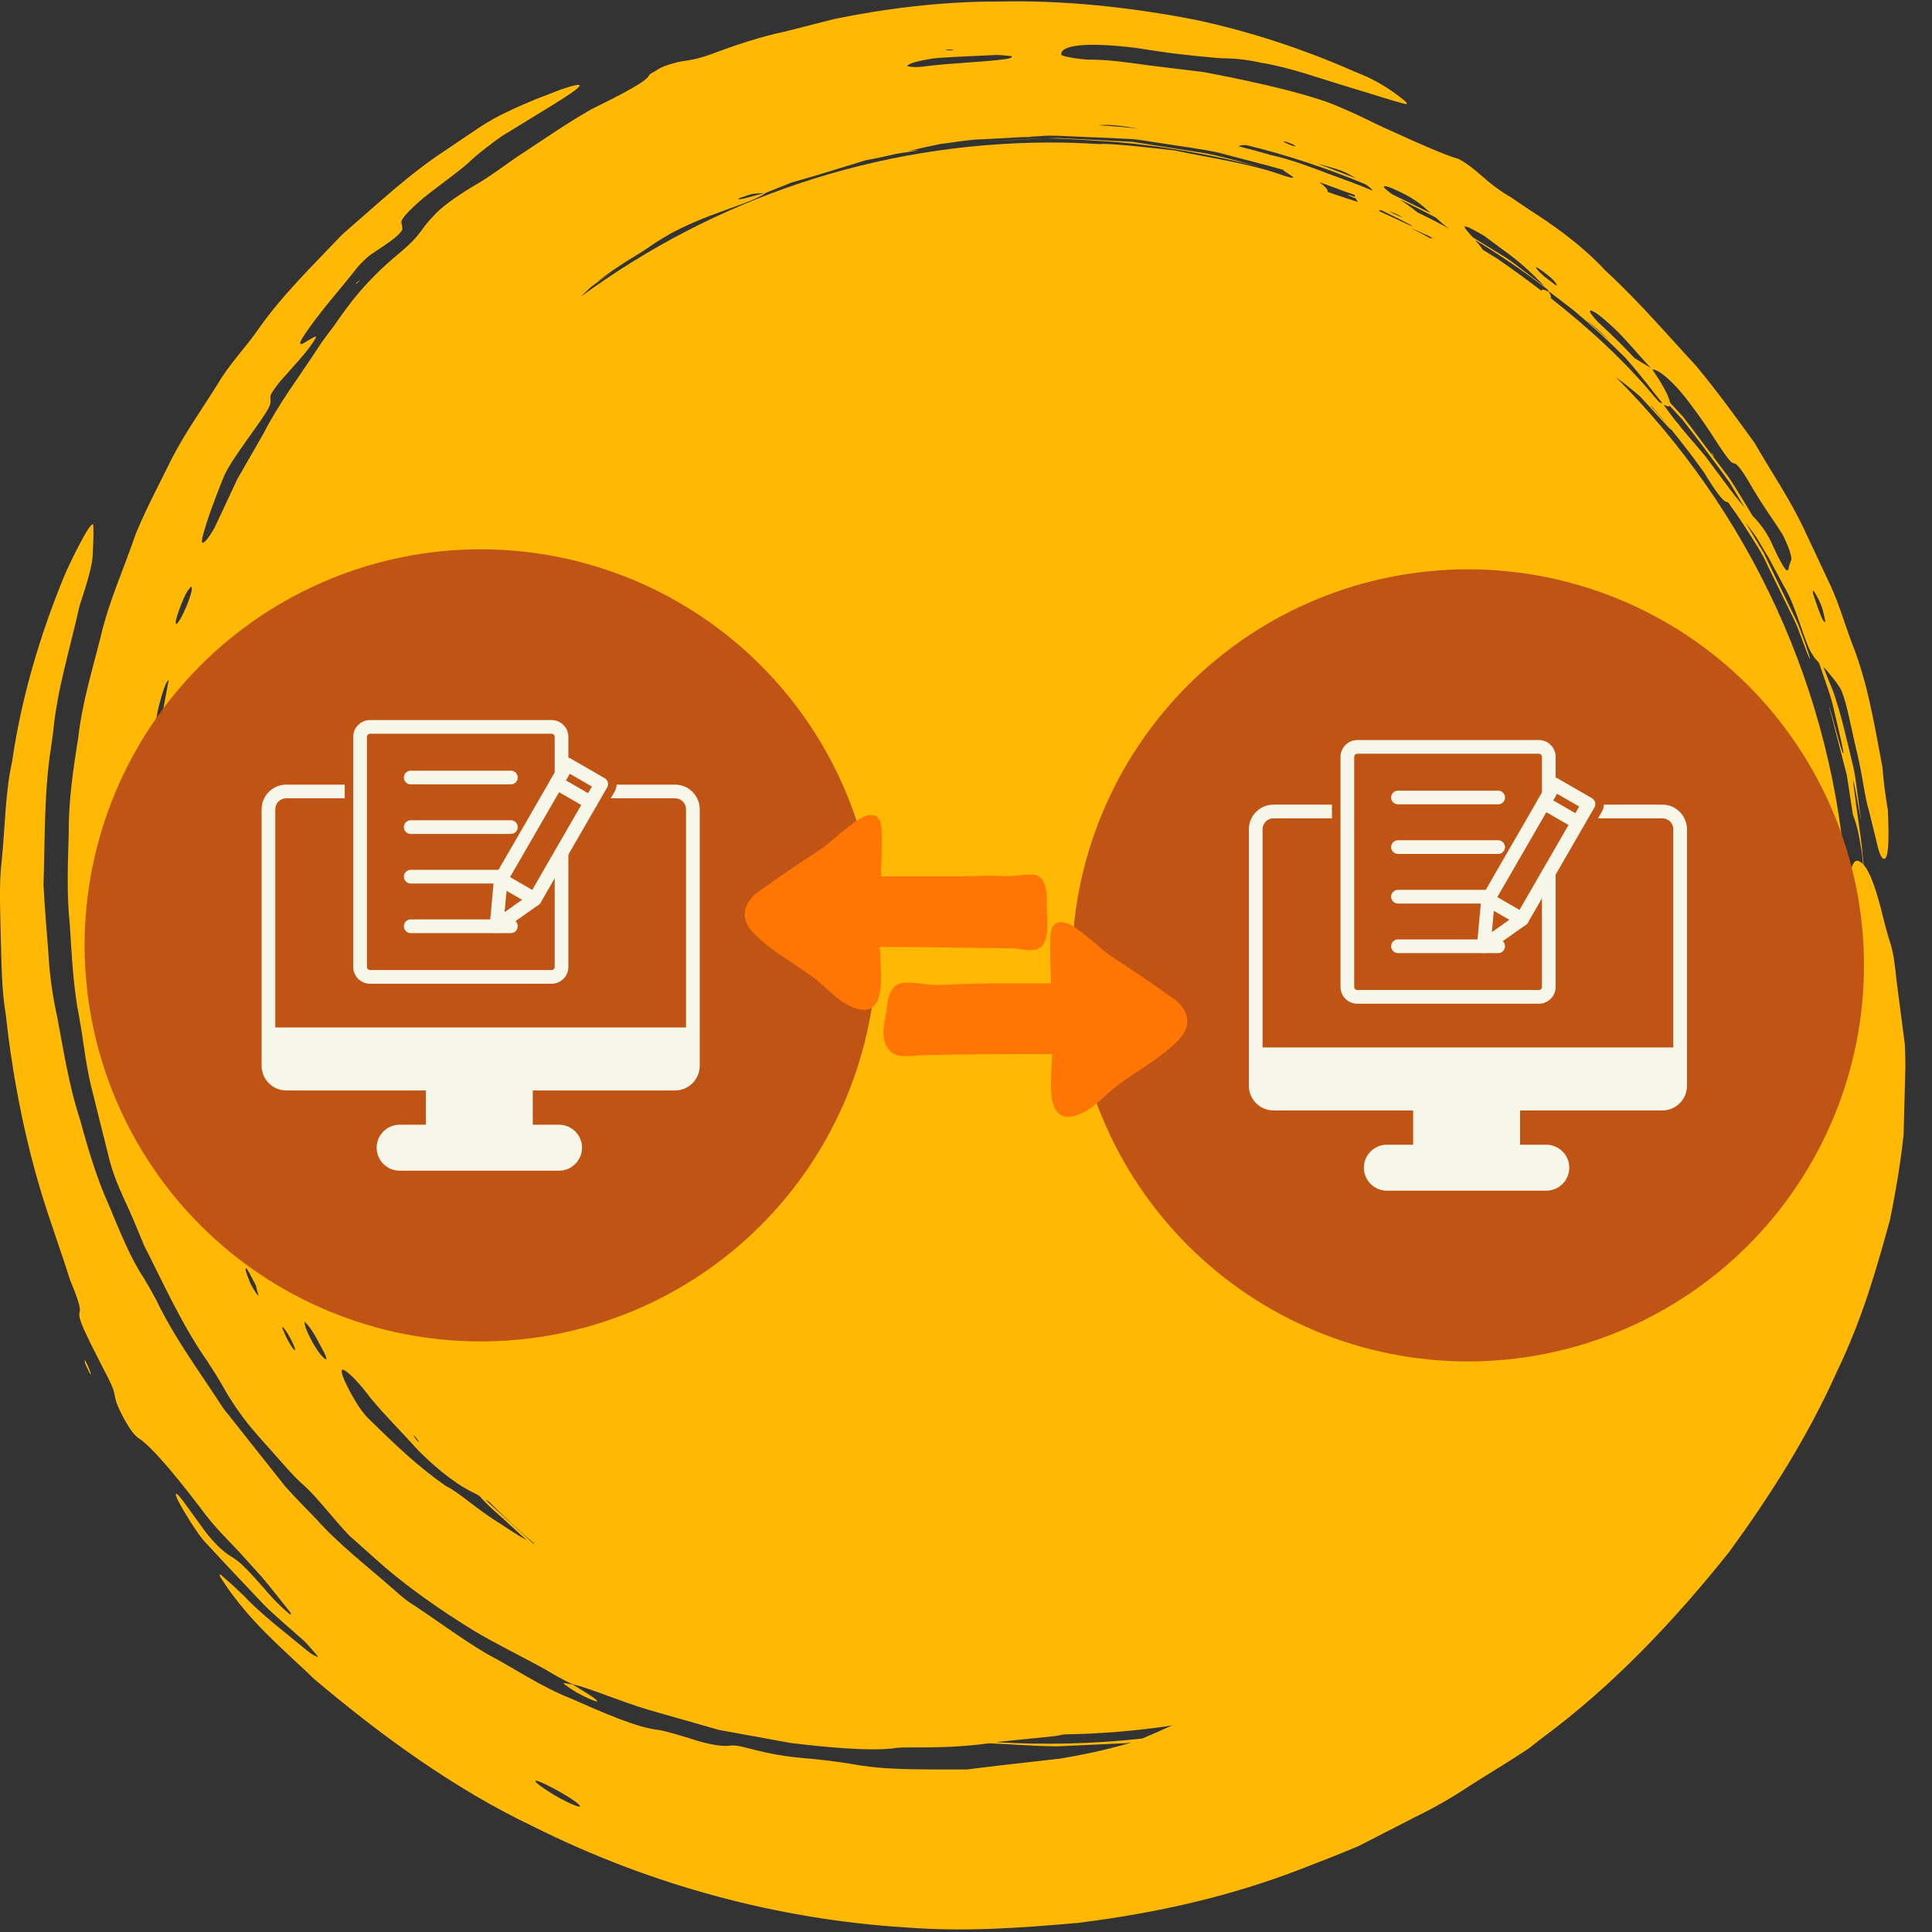 <svg xmlns="http://www.w3.org/2000/svg" width="375" viewBox="0 0 375 375" height="375" version="1.0"><rect x="0" y="0" width="375" height="375" fill="#333333" stroke="none"/><defs><clipPath id="a"><path d="M 16.422 106.621 L 170.172 106.621 L 170.172 260.371 L 16.422 260.371 Z M 16.422 106.621"/></clipPath><clipPath id="b"><path d="M 208.047 110.504 L 361.797 110.504 L 361.797 264.254 L 208.047 264.254 Z M 208.047 110.504"/></clipPath><clipPath id="c"><path d="M 203 178 L 231 178 L 231 216.98 L 203 216.98 Z M 203 178"/></clipPath></defs><path fill="#FFB905" d="M 300.574 56.609 L 300.797 56.695 L 300.746 56.633 L 300.523 56.465 C 300.594 56.566 300.52 56.52 300.574 56.609"/><path fill="#FFB905" d="M 193.379 338.156 C 193.59 338.125 193.785 338.102 193.992 338.066 C 197.223 337.742 200.965 337.363 204.703 336.988 C 205.316 336.863 205.945 336.758 206.562 336.645 C 213.668 336.531 220.656 335.961 227.496 334.914 C 226.625 335.289 225.754 335.676 224.859 336.094 C 223.793 336.543 222.766 337.008 221.711 337.449 C 212.312 338.488 202.828 338.719 193.379 338.156 Z M 86.543 288.434 C 81.16 284.664 77.137 280.84 71.68 275.492 C 69.809 273.781 67.984 270.316 67.02 268.312 C 66.113 266.242 66.082 265.453 66.953 266.023 C 68.086 266.77 69.664 268.352 71.996 271.449 C 74.91 274.93 78.133 278.129 81.105 281.434 C 85.633 286.055 89.68 288.699 91.777 289.66 C 92.141 289.832 92.578 290.078 93.051 290.348 L 93.398 290.73 C 95.156 292.711 97.258 294.34 99.168 296.16 L 102.242 298.961 C 100.773 298.16 98.895 296.945 96.891 295.602 C 92.508 292.941 89.027 289.59 86.543 288.434 Z M 63.004 263.699 C 61.902 262.855 60.402 260.328 59.457 258.051 C 59.156 257.336 59.18 257.008 59.055 256.5 C 59.367 256.828 59.617 257 60 257.523 C 61.086 258.91 62.008 260.887 62.844 262.398 C 63.449 263.531 63.527 264.164 63.004 263.699 Z M 55.891 260.18 C 55.512 259.496 55.102 258.5 54.789 257.75 C 54.699 257.535 54.895 257.672 54.973 257.648 C 55.438 258.152 56.059 259.082 56.848 260.742 C 57.043 261.145 57.223 261.637 57.258 261.828 C 57.383 262.461 56.766 261.773 55.891 260.18 Z M 48.727 249.355 C 48.492 248.918 47.836 247.188 47.719 246.695 C 47.594 246.172 47.75 245.996 48 246.395 C 48.465 247.145 49.09 248.422 49.648 249.48 C 49.832 250.391 50.266 251.641 50.164 251.5 C 49.73 251.137 49.277 250.355 48.727 249.355 Z M 181.117 11.336 C 184.938 10.988 189.113 10.906 193.258 10.672 C 193.895 10.645 195.227 10.785 196.086 10.871 C 196.426 10.906 196.371 11 196.496 11.07 C 196.141 11.191 196.078 11.352 195.391 11.434 C 190.75 12.109 185.445 12.125 179.102 12.93 C 178.668 12.984 177.758 13.043 177.516 13.023 C 176.891 12.969 176.066 12.91 176.109 12.793 C 176.293 12.336 178.219 11.809 181.117 11.336 Z M 184.027 9.598 C 184.309 9.617 184.75 9.645 185.125 9.668 C 184.945 9.711 184.832 9.781 184.555 9.789 C 184.266 9.77 183.828 9.738 183.449 9.715 C 183.633 9.672 183.75 9.605 184.027 9.598 Z M 249.637 27.516 C 249.887 27.578 250.531 27.859 250.996 28.039 C 251.16 28.172 251.527 28.402 251.426 28.414 C 251.324 28.43 250.797 28.293 250.449 28.145 C 249.043 27.543 248.711 27.285 249.637 27.516 Z M 260.551 33.207 C 261.25 33.492 262.27 34.043 263.258 34.629 C 262.867 34.484 262.48 34.328 262.09 34.184 C 259.938 33.359 257.809 32.547 255.699 31.738 C 257.293 32.199 258.918 32.609 260.551 33.207 Z M 271.324 37.051 C 273.379 37.984 275.215 39.125 276.68 40.453 C 277.047 40.766 277.383 41.062 277.707 41.352 C 276.855 40.949 276.004 40.555 275.176 40.125 C 273.527 39.324 271.891 38.527 270.258 37.73 C 269.84 37.43 269.43 37.133 269.105 36.844 C 267.922 35.863 268.863 35.859 271.324 37.051 Z M 288.094 45.793 C 289.711 46.984 291.355 48.199 293.047 49.449 C 294.84 50.809 296.539 52.293 297.969 53.711 C 298.605 54.391 299.238 55.004 299.848 55.641 L 299.184 55.145 L 295.305 52.211 C 294.023 51.215 292.738 50.223 291.324 49.41 C 289.605 48.355 287.754 47.219 285.879 46.07 C 285.465 45.605 285.043 45.145 284.664 44.691 C 283.609 43.426 284.75 43.805 288.094 45.793 Z M 298.516 52.031 C 298.922 52.254 299.973 53.02 300.648 53.594 C 302.074 54.727 302.582 55.82 301.816 55.246 C 301.422 54.949 300.43 54.188 299.699 53.637 C 298.363 52.457 297.668 51.578 298.516 52.031 Z M 312.105 62.625 C 315.137 65.215 317.637 68.504 320.449 71.445 L 317.273 69.516 C 314.949 67.039 313.219 65.348 310.203 62.531 C 309.645 61.98 308.707 60.832 308.637 60.625 C 308.352 59.746 309.875 60.613 312.105 62.625 Z M 320.738 71.758 C 321.375 71.438 324.359 73.391 327.992 78.285 C 330.008 80.906 331.797 83.594 333.703 86.574 C 334.723 88.105 335.57 89.242 335.984 89.645 C 336.254 89.867 336.438 89.918 336.605 89.938 C 337.055 89.984 337.918 90.922 339.453 93.523 C 342.012 98.023 344.469 101.273 345.961 103.688 C 346.176 104.008 346.922 105.699 347.219 106.516 C 347.523 107.352 347.742 108.266 347.711 108.496 C 347.625 109.176 347.309 109.348 347.23 110.039 C 347.09 111.301 346.547 111.262 344.008 105.707 C 343.234 103.961 342.359 102.625 341.52 101.637 C 341.008 100.98 340.59 100.547 340.18 100.129 C 338.68 97.625 337.188 95.117 335.574 92.684 L 328.527 83.301 L 326.742 80.973 L 324.754 78.801 L 324.148 78.141 C 323.984 77.07 322.891 74.867 320.715 71.73 Z M 352.102 114.816 C 352.562 115.523 353.219 116.645 353.656 117.938 C 353.828 118.398 354.078 119.648 354.293 120.539 C 354.168 121.105 353.719 120.398 352.895 118.129 C 352.641 117.371 352.145 115.922 351.957 115.371 C 351.801 114.805 351.871 114.461 352.102 114.816 Z M 281.309 44.477 L 280.328 43.875 C 278.617 42.93 276.863 42.062 275.102 41.203 C 274.004 40.285 272.812 39.469 271.691 38.719 C 274.051 39.836 276.379 41.004 278.68 42.23 C 279.453 42.938 280.262 43.656 281.309 44.477 Z M 307.855 62.062 C 309.395 63.254 310.941 64.66 312.508 66.25 C 310.957 64.859 309.402 63.469 307.855 62.062 Z M 320.855 79.199 C 321.719 80.172 322.648 81.27 323.613 82.43 C 323.051 81.781 322.246 80.867 321.617 80.168 C 321.137 79.648 320.648 79.109 320.16 78.574 C 320.395 78.789 320.613 78.977 320.855 79.199 Z M 263.031 38.211 C 262.301 37.961 261.719 37.805 261.598 37.805 C 261.418 37.805 262.082 38.098 263.16 38.523 C 263.266 38.734 263.398 38.965 263.555 39.207 C 262.008 38.699 260.562 38.227 259.18 37.77 C 258.68 37.578 258.168 37.418 257.664 37.23 C 257.832 36.914 257.336 36.301 256.121 35.363 C 257.25 35.777 258.371 36.188 259.504 36.602 C 260.637 37.047 261.801 37.434 262.957 37.844 C 262.965 37.957 262.984 38.078 263.031 38.211 Z M 277.887 46.137 C 277.652 46.027 277.719 46.18 277.852 46.379 C 276.449 45.617 275.039 44.859 273.605 44.141 C 274.805 44.672 275.992 45.203 277.219 45.75 C 277.773 46.02 278.309 46.305 278.836 46.602 C 278.52 46.449 278.203 46.297 277.887 46.137 Z M 267.562 40.918 C 267.703 40.852 267.887 40.812 268.129 40.805 C 268.586 41.035 269.043 41.27 269.508 41.488 C 271.359 42.398 273.605 43.504 274.059 43.824 C 274.656 44.254 272.078 43.012 270.383 42.223 C 269.406 41.781 268.48 41.348 267.562 40.918 Z M 271.922 42.004 C 272.613 42.445 271.074 41.73 269.559 41.02 C 269.977 41.133 270.488 41.309 271.043 41.516 C 271.441 41.723 271.754 41.895 271.922 42.004 Z M 213.293 24.309 C 213.41 24.297 213.523 24.277 213.656 24.266 C 215.449 24.16 217.746 24.402 220.934 24.965 C 218.398 24.684 215.852 24.465 213.293 24.309 Z M 148.363 37.477 L 144.383 38.539 C 144 38.633 143.57 38.676 143.418 38.66 C 143.277 38.641 143.352 38.5 143.543 38.434 C 144.367 38.16 145.688 37.707 146.074 37.645 C 147.023 37.508 147.645 37.512 148.363 37.477 Z M 114.703 55.715 C 114.711 55.707 114.711 55.703 114.715 55.699 C 116.043 54.703 117.379 53.734 118.789 52.867 C 117.785 53.441 116.82 54.09 115.859 54.758 C 117.875 53.145 120.121 51.598 123.684 49.438 C 125.555 48.34 127.098 47.102 128.363 46.406 C 130.594 44.988 133.461 43.586 137.695 41.918 C 143.066 39.902 146.691 38.84 148.695 37.406 C 150.352 36.742 151.992 36.086 153.609 35.438 C 155.273 34.957 156.922 34.484 158.543 34.016 C 161.797 33.02 164.953 32.055 168 31.117 C 170.125 30.738 172.176 30.277 174.199 29.809 C 174.289 29.801 174.375 29.789 174.465 29.777 C 175.992 29.555 177.492 29.32 178.199 29.137 C 178.055 29.098 177.238 29.195 176.25 29.336 C 178.414 28.828 180.516 28.355 182.566 27.941 C 183.199 27.863 183.859 27.781 184.578 27.684 C 186.457 27.418 188.598 27.066 190.816 27.031 C 193.309 26.895 195.805 26.758 198.305 26.621 C 199.352 26.621 199.961 26.605 200.227 26.516 C 200.809 26.484 201.395 26.453 201.977 26.418 C 203.832 26.242 205.688 26.359 207.535 26.449 C 209.383 26.527 211.227 26.609 213.059 26.688 L 219.07 26.953 C 221.078 27.039 223.047 27.48 225.031 27.738 C 228.977 28.387 232.957 28.828 236.793 29.691 C 240.867 30.824 244.961 31.781 248.992 32.945 C 249.238 33.184 249.73 33.539 250.543 34.039 C 251.559 34.672 250.746 34.586 249.496 34.195 C 242.551 31.68 235.168 30.719 227.902 29.188 C 222.898 28.648 217.699 28.012 214.125 27.93 C 213.922 27.945 213.699 27.957 213.492 27.973 C 210.398 27.785 207.297 27.66 204.16 27.66 C 169.938 27.66 138.328 38.793 112.715 57.605 C 113.375 56.977 114.043 56.348 114.703 55.715 Z M 49.797 164.684 C 49.742 165.164 49.668 165.648 49.613 166.133 C 49.617 166.105 49.617 166.082 49.621 166.051 C 49.648 165.711 49.715 165.176 49.797 164.684 Z M 50.215 168.223 C 50.113 168.469 50.012 168.668 49.91 168.918 C 49.707 168.973 49.598 168.574 49.574 167.805 C 49.715 166.332 49.887 164.863 50.098 163.398 C 50.398 162.633 50.629 162.684 50.73 163.469 C 50.535 165.047 50.363 166.629 50.215 168.223 Z M 326.621 81.523 C 329.148 84.773 331.746 88.219 334.305 91.711 L 335.715 93.664 L 336.953 95.727 L 338.602 98.461 C 336.57 96.172 334.406 93.078 331.164 88.766 C 329.441 86.625 327.977 85.047 326.316 83.035 C 326.16 82.82 326.012 82.613 325.855 82.402 C 325.656 82.164 325.445 81.938 325.242 81.699 C 324.535 80.801 323.781 79.797 322.949 78.625 C 323.004 78.613 323.043 78.578 323.141 78.633 C 323.621 78.918 323.941 78.953 324.09 78.773 C 324.934 79.688 325.793 80.621 326.621 81.523 Z M 300.746 56.633 L 305.414 60.211 C 308.934 63.156 312.312 66.258 315.543 69.508 C 317.281 71.484 319.055 73.652 320.883 76.012 C 321.484 76.785 322.133 77.52 322.688 78.324 C 322.492 78.27 322.246 78.145 321.977 77.98 C 321.73 77.703 321.477 77.422 321.238 77.145 C 315.422 70.105 308.461 63.719 300.926 57.805 C 301.145 57.746 301.09 57.414 300.574 56.609 C 299.812 56.223 299.172 56.031 299.227 56.465 C 296.422 54.316 293.543 52.227 290.617 50.203 L 287.785 48.457 C 287.746 48.387 287.727 48.332 287.66 48.242 C 287.254 47.66 286.781 47.109 286.305 46.566 C 291.121 49.492 295.781 52.66 300.242 56.078 C 300.406 56.262 300.586 56.43 300.746 56.633 Z M 265.035 35.766 C 265.676 36.203 266.16 36.582 266.266 36.77 C 266.309 36.844 266.363 36.926 266.418 37.008 C 263.766 35.852 261.016 34.91 258.297 33.887 C 254.496 32.48 250.719 30.973 246.73 30.105 C 244.66 29.492 242.562 28.934 240.449 28.41 C 240.594 28.195 241.145 28.113 242.043 28.191 C 249.895 30.113 257.582 32.66 265.035 35.766 Z M 81.363 279.91 C 81.207 279.793 81.09 279.773 80.891 279.547 C 80.738 279.328 80.453 278.93 80.23 278.609 C 80.383 278.719 80.504 278.746 80.703 278.969 C 80.855 279.188 81.137 279.59 81.363 279.91 Z M 103.453 299.555 L 101.742 297.984 C 99.32 295.77 96.902 293.562 94.492 291.355 C 94.391 291.254 94.293 291.141 94.188 291.035 C 94.441 291.191 94.672 291.332 94.949 291.504 C 97.789 294.344 100.73 297.082 103.785 299.691 C 103.684 299.652 103.566 299.602 103.453 299.555 Z M 356.121 138.477 C 356.93 141.855 357.867 145.734 357.797 146.215 C 357.703 146.859 356.332 141.562 355.367 138.156 C 355.004 136.887 354.977 136.914 355.137 137.566 C 356.055 141.129 356.953 144.586 357.832 147.984 L 358.477 150.516 L 358.871 153.078 C 359.133 154.781 359.395 156.465 359.652 158.145 C 360.156 159.523 360.406 160.219 360.766 161.984 C 360.922 162.871 361.129 164.016 361.422 165.652 C 361.488 166.258 361.543 166.961 361.594 167.719 C 361.215 167.332 360.832 167.078 360.434 167.066 C 359.836 167.039 359.266 168.137 358.719 171.246 C 358.633 171.738 358.551 172.242 358.465 172.742 C 356.121 133.949 339.422 99.059 313.648 73.203 C 315.094 74.266 316.637 75.48 318.352 76.961 C 319.469 78.168 320.629 79.43 321.859 80.789 C 323.121 82.148 324.773 83.992 324.262 83.219 C 326.219 85.609 328.359 88.367 330.777 91.723 C 332.73 95.023 334.414 97.309 335.051 97.387 C 335.172 97.398 335.32 97.469 335.477 97.574 C 335.789 98.039 336.082 98.465 336.336 98.797 C 337.148 99.887 338.145 101.383 339.316 103.23 C 340.449 105.094 341.965 107.195 343.129 109.871 C 344.414 112.488 345.688 115.098 346.961 117.699 C 347.578 119.008 348.277 120.285 348.832 121.617 L 350.359 125.676 C 350.965 127.297 351.293 128.012 351.32 127.867 C 351.348 127.727 351.008 126.664 350.492 125.18 C 350.336 124.723 350.145 124.191 349.984 123.742 L 349.066 121.281 C 348.73 120.477 348.316 119.707 347.945 118.922 C 347.188 117.355 346.434 115.797 345.68 114.242 C 344.93 112.688 344.184 111.137 343.441 109.594 L 342.324 107.281 L 341.004 105.086 C 340.254 103.832 339.512 102.59 338.766 101.344 C 339.082 101.773 339.406 102.219 339.746 102.695 C 341.234 104.531 341.973 106.203 343.258 108.191 C 344.188 109.926 345.34 112.07 346.41 114.066 C 348.594 117.633 350.199 124.453 351.566 126.68 C 351.734 126.961 351.891 127.203 352.039 127.422 L 352.316 128.113 C 352.258 127.93 352.211 127.758 352.16 127.582 C 352.48 128.027 352.773 128.359 353.055 128.637 C 353.105 128.781 353.156 128.926 353.207 129.074 C 354.27 132.195 355.488 135.266 356.121 138.477 Z M 112.43 350.66 C 111.82 350.66 109.23 349.43 107.102 348.121 C 104.832 346.723 103.523 345.664 104.004 345.629 C 104.477 345.59 107.098 346.855 109.438 348.25 C 111.75 349.621 113.043 350.656 112.43 350.66 Z M 36.617 116.594 C 36.328 117.391 35.734 118.762 35.344 119.523 C 34.949 120.289 34.477 120.984 34.309 121.086 C 33.871 121.344 34.148 120.117 34.824 118.211 C 35.105 117.414 35.688 116.02 36.062 115.289 C 36.441 114.555 36.727 114.312 37.051 113.863 C 37.336 113.934 37.352 114.559 36.617 116.594 Z M 35.691 219.32 C 35.434 219.461 34.844 217.812 34.41 215.719 C 33.996 213.691 33.633 210.848 33.738 210.121 C 33.855 209.324 34.043 208.855 34.152 208.445 C 34.473 208.895 34.645 209.094 34.84 209.426 C 35.195 210.031 35.875 213.281 36.008 214.953 C 36.23 217.777 36.094 219.098 35.691 219.32 Z M 31.281 139.82 C 31.121 140.949 30.898 142.492 30.723 143.746 C 30.531 144.391 30.359 144.984 30.289 145.219 C 30.188 145.453 30.074 145.551 30.074 145.336 C 30.164 142.812 29.855 140.414 31.113 136.004 C 31.32 135.176 31.789 133.715 32.094 132.961 C 32.348 132.336 32.777 131.781 32.719 132.125 C 32.266 134.551 31.785 137.133 31.281 139.82 Z M 31.445 201.914 C 31.398 202.406 31.184 202.484 31.082 201.969 C 30.105 196.312 28.566 190.32 28.195 185.238 C 28.117 184.605 28.117 183.258 28.09 182.207 C 28.043 180.309 28.344 177.121 28.582 176.957 C 28.711 177.145 28.887 176.969 28.957 177.586 C 29.609 183.762 29.977 190.93 31.371 199.094 C 31.465 199.766 31.496 201.398 31.445 201.914 Z M 369.719 202.641 L 368.461 192.988 C 367.992 189.766 367.777 185.965 367.051 183.516 C 366.492 181.805 365.965 179.918 365.441 177.785 C 364.281 173.035 363.059 169.332 361.707 167.82 C 361.348 162.82 360.484 158.188 359.938 153.652 C 359.617 151.293 359.672 150.965 360.035 152.824 C 360.379 154.695 360.812 157.035 361.262 159.484 C 361 157.535 360.738 155.574 360.48 153.66 C 360.223 151.746 360.02 149.867 359.551 148.148 C 358.32 142.957 357.262 138.332 355.82 134.207 C 355.238 132.828 354.598 131.207 353.922 129.457 C 354.105 129.633 354.289 129.82 354.488 130.051 C 355.34 131.094 356.316 132.156 357.176 133.574 C 357.586 134.281 358.117 135.82 358.676 138.227 L 360.188 144.984 C 361.57 150.531 361.883 154.637 362.848 157.695 C 363.32 159.633 363.926 162.109 364.449 164.254 C 364.914 166.113 365.297 166.645 365.668 166.695 C 366.484 166.824 366.742 163.695 366.426 157.258 L 366.477 157.508 C 366.039 154.938 365.629 152.188 365.395 149.016 C 363.785 140.398 362.461 132.305 359.457 124.832 C 358.055 121.09 356.969 117.266 355.309 113.668 C 353.625 110.082 351.941 106.496 350.242 102.867 C 347.445 96.898 343.73 91.48 340.555 85.957 C 336.812 80.781 333.121 75.711 329.25 71.055 C 323.848 65.227 318.375 58.773 311.609 52.516 C 306.492 47.031 300.793 43.25 296.754 40.648 C 295.887 40.059 294.422 39.07 293.242 38.266 C 291.34 37.195 289.383 35.742 287.285 33.859 C 285.711 32.445 283.441 30.855 282.77 30.734 C 280.691 30.168 275.422 27.883 269.879 25.336 L 268.555 24.746 C 266.23 23.672 263.781 22.371 260.883 21.156 C 259.5 20.523 257.324 19.66 256.422 19.41 C 249.777 17.219 240.691 15.328 233.637 13.992 C 230.418 13.598 226.762 13.148 222.938 12.68 C 219.129 12.156 215.172 11.551 211.234 11.57 C 209.336 11.504 206.043 10.922 205.996 10.633 C 205.734 9.352 208.473 7.836 220.301 9.277 L 225.008 9.988 C 230.402 10.766 234.258 11.062 236.723 11.289 C 238.871 11.371 240.59 11.281 244.832 12.184 C 250.691 13.164 255.848 15.133 261.672 16.867 C 266.871 18.406 269.695 19.402 272.516 20.125 C 273.59 20.41 273.023 19.773 271.586 18.719 C 269.504 17.121 266.773 15.371 263.074 13.965 C 252.973 9.488 242.207 5.984 231.852 3.809 C 219.418 1.406 206.539 -0.004 193.738 0.301 C 182.672 0.258 171.422 1.738 161.992 3.676 C 159.137 4.402 155.734 5.27 152.496 6.094 C 147.594 7.133 142.797 8.723 138.047 10.52 C 135.207 11.527 133.875 11.664 132.219 11.926 C 130.965 12.121 128.48 12.895 127.734 13.461 C 127.164 13.82 126.066 14.387 126.023 14.535 C 125.684 15.707 120.969 18.164 114.859 21.164 C 109.824 24.027 105.703 26.949 101.438 29.734 C 98.438 31.656 95.727 33.941 91.699 36.242 C 88.25 38.352 85.652 40.188 83.969 42.102 C 82.859 43.246 82.285 44.059 81.738 44.828 C 80.992 45.867 79.832 47.207 77.406 49.23 C 70.809 54.652 67.402 59.543 65.25 62.645 C 64.551 63.711 62.879 65.668 61.723 67.535 C 58.133 73.055 54.25 78.07 51.07 84.281 C 49.465 87.07 47.781 89.996 46.066 92.984 C 44.609 96.094 43.129 99.262 41.664 102.395 C 41.48 102.793 40.422 104.422 40.121 104.758 C 39.094 105.906 39.039 105.262 39.355 104.039 C 40.121 101.09 41.605 97.055 43.426 92.535 C 44.301 90.543 45.906 88.281 47.766 85.625 C 52.672 78.773 52.613 78.719 52.48 77.207 C 52.465 77.012 52.43 76.816 52.758 76.262 C 53.07 75.73 53.805 74.699 54.426 73.961 L 57.945 70.016 C 60.223 67.426 61.871 65.02 61.148 65.344 C 60.57 65.598 59.805 66.09 59.102 66.508 C 58.16 67.059 57.855 66.859 59.105 64.957 C 62.156 60.418 65.961 56.25 69.523 51.715 C 69.93 51.266 71.195 49.941 72.047 49.355 C 72.941 48.766 73.527 48.375 74.383 47.809 C 75.172 47.262 76.309 46.465 76.906 45.938 C 77.551 45.367 78.062 44.738 78.086 44.566 C 78.148 43.973 77.934 43.602 77.91 43.078 C 77.879 42.512 79.266 40.91 82.223 38.395 C 86.18 35.246 89.516 33.012 91.684 30.887 C 92.859 29.809 95.277 27.93 97.422 26.414 C 100.605 24.465 104.066 22.348 107.227 20.41 C 113.633 16.465 114.227 15.539 108.832 17.387 C 107.281 17.988 105.566 18.652 103.867 19.309 C 100.738 20.656 96.785 22.223 92.902 24.824 C 90.785 26.254 88.598 27.73 86.59 29.09 C 79.355 33.793 72.973 39.871 66.461 45.48 C 60.535 51.715 54.449 57.625 49.918 64.219 C 47.727 67.355 44.516 70.695 42.367 74.352 C 39.332 79.254 35.926 83.969 33.363 88.984 C 30.859 94.031 28.312 98.875 26.359 103.59 C 24.109 110.246 21.066 116.816 19.477 123.871 C 17.824 130.32 15.906 136.703 15.188 143.168 C 14.156 149.562 13.277 155.781 13.344 161.711 C 13.168 167.535 12.922 173.465 13.547 179.48 C 13.945 185.492 14.195 191.586 15.41 197.645 C 16.184 201.914 16.613 206.371 17.676 210.812 C 18.781 215.242 19.91 219.766 21.051 224.332 C 21.82 227.66 23.012 230.285 23.93 232.391 C 25.137 234.91 26.535 238.238 27.93 241.676 C 31.785 249.219 35.301 257.172 40.277 264.258 C 41.305 265.848 42.426 267.621 43.543 269.59 C 46.973 275.578 50.199 278.762 52.711 281.633 C 54.469 283.605 56.957 286.586 59.207 288.516 C 61.68 290.773 64.953 295.113 67.809 298.074 C 69.371 299.461 70.945 300.859 72.328 302.086 C 78.805 308.012 86.113 312.926 92.066 316.574 C 96.086 318.988 101.137 321.422 105.852 324.047 C 107.148 324.812 109.172 326.027 111.027 326.863 C 115.094 327.887 120.34 330.23 125.996 331.914 C 130.441 333.184 134.996 334.477 139.57 335.781 C 144.207 336.625 148.863 337.473 153.422 338.305 C 160.734 339.191 168.566 339.887 173.211 339.371 C 173.891 339.266 174.734 339.164 175.938 339.18 C 182.273 339.199 186.734 339.086 191.941 338.371 C 191.98 338.371 192.016 338.375 192.051 338.375 C 196.449 338.559 200.852 338.949 205.25 338.961 C 209.645 338.758 214.039 338.555 218.43 338.355 C 218.836 338.309 219.234 338.258 219.637 338.211 C 216.082 339.27 211.828 340.328 205.836 341.336 C 201.211 341.859 197.523 342.281 194.023 342.676 C 191.988 342.926 189.879 343.184 187.688 343.449 C 185.48 343.453 183.191 343.453 180.801 343.453 C 176.004 343.387 170.727 343.438 165.031 342.336 C 161.68 341.824 158.473 341.434 156.004 341.258 C 152.445 340.906 150.047 340.602 144.539 339.156 C 143.285 338.812 142.277 338.742 141.867 338.809 C 140.5 339.059 137.711 338.695 134.125 337.492 C 131.797 336.785 129.281 336.012 127.852 335.785 C 123.652 335.348 117.141 332.473 110.664 329.617 C 105.078 327.426 99.914 323.871 94.426 320.965 C 89.098 317.816 84.258 314.082 79.469 311.008 C 78.406 310.324 77.191 309.156 76.102 308.242 C 71.121 303.859 65.758 299.773 61.312 294.766 C 59.332 292.703 57.441 290.867 55.289 288.418 C 50.613 282.52 47.023 277.992 43.336 273.34 C 38.898 266.457 33.852 259.73 30.301 252.277 C 29.449 250.68 28.625 249.223 27.898 248.035 C 25.379 244.297 23.422 239.406 21.234 234.16 C 18.863 228.961 17.125 223.16 15.543 217.355 C 13.418 210.922 12.309 203.742 11.129 197.527 C 10.25 193.516 9.613 189.309 9.395 184.961 C 9.059 180.625 8.656 176.184 8.445 171.707 C 8.734 162.773 8.547 153.637 9.898 145.129 C 10.027 144.184 10.184 143.043 10.324 142.023 C 11.098 133.766 13.578 126.035 15.414 117.68 C 17.027 112.82 17.906 109.672 17.98 107.895 C 18.086 105.789 18.195 103.68 18.109 102 C 18.07 101.203 17.109 102.492 15.742 105.074 C 14.75 106.945 13.547 109.328 12.555 111.594 C 7.668 123.426 4.078 135.781 2.348 147.828 C 1.004 153.84 1 160.449 0.348 166.859 C -0.258 172.012 0.078 177.094 0.156 182.109 C 0.305 187.125 0.305 192.086 1.125 196.941 C 2.578 210.27 5.32 223.863 9.715 236.789 C 10.703 239.727 11.73 242.773 12.754 245.812 C 13.137 247.004 13.512 248.363 14.062 249.57 C 15.055 251.957 15.66 254 15.492 254.477 C 15.145 255.449 15.531 256.586 17.758 261.113 C 18.512 262.609 19.191 263.949 19.949 265.445 C 20.789 267.035 21.844 269.047 22.074 269.996 C 22.309 270.855 22.289 271.293 22.652 272.355 C 22.844 272.922 23.598 274.512 24.117 275.457 C 24.652 276.445 25.383 277.578 25.727 278 C 26.312 278.707 26.75 279.078 27.082 279.273 C 28.984 280.539 32.645 284.492 38.992 292.797 C 41.289 295.996 43.566 298.223 46.133 300.91 C 47.535 302.461 49.191 304.285 50.785 306.047 C 52.363 307.871 54.996 311.285 56.316 312.918 C 56.664 313.398 56.426 313.508 55.961 313.094 C 54.309 311.699 52.602 309.934 51.016 308.027 C 48.809 305.496 47.102 303.715 45.992 302.879 C 45.363 302.402 44.844 302.086 44.348 301.789 C 43.336 301.098 41.258 299.41 38.777 295.809 C 37.648 294.254 36.555 292.742 35.531 291.332 C 33.789 288.984 33.641 289.75 35.227 292.5 C 36.508 294.691 37.918 297.016 39.492 298.973 C 41.086 300.688 42.469 302.18 43.945 303.77 L 51.156 311.41 C 53.633 313.883 56.371 316.117 59.008 318.492 C 59.445 318.883 60.617 320.238 61.332 321.062 C 61.613 321.387 61.793 321.727 61.648 321.648 C 61.086 321.352 60.629 321.207 59.668 320.43 C 55.551 317 50.93 313.562 47.215 309.633 C 45.629 308.086 44.246 306.848 42.992 305.77 C 42.574 305.414 42.504 305.668 42.887 306.281 C 43.547 307.328 44.648 308.984 45.641 310.199 C 50.258 316.309 56.043 321.113 60.938 325.863 C 73.629 336.586 87.957 347.125 103.418 354.48 C 126.703 366.152 151.527 372.582 175.617 374.098 C 187.375 375.016 197.988 374.223 209.414 373.211 C 224.879 371.273 238.785 368.035 251.996 362.98 C 256.02 361.422 259.906 359.934 263.684 358.328 C 267.34 356.453 270.957 354.598 274.617 352.719 C 278.312 350.938 281.898 348.875 285.469 346.496 C 289.07 344.188 292.875 341.957 296.719 339.383 C 297.582 338.703 298.297 338.145 299.059 337.543 C 313.098 327.227 325.031 314.504 335.633 301.238 C 343.715 290.125 350.875 278.867 356.523 266.27 C 361.531 255.914 364.184 246.379 366.832 236.828 C 368.168 230.262 368.988 224.918 369.492 220.168 C 369.605 215.969 369.719 211.512 369.828 207.301 C 369.859 205.531 369.773 204.129 369.719 202.641"/><path fill="#FFB905" d="M 111.148 326.957 L 111.262 326.977 L 111.246 326.973 L 111.027 326.863 L 110.949 326.836 L 111.148 326.957"/><path fill="#FFB905" d="M 109.637 326.98 C 110.32 327.465 111.246 328.133 112.016 328.555 C 114.312 329.816 116.316 330.586 115.879 330.094 C 115.414 329.566 113.902 328.637 112.426 327.738 L 111.148 326.957 C 110.594 326.863 110.023 326.766 109.527 326.68 C 109.371 326.664 109.359 326.781 109.637 326.98"/><path fill="#FFB905" d="M 16.441 263.992 C 16.355 263.914 16.492 264.41 16.527 264.652 C 16.777 265.195 17.125 265.957 17.254 266.242 C 17.836 267.238 17.742 266.746 17.035 265.059 C 16.859 264.641 16.535 264.074 16.441 263.992"/><path fill="#FFB905" d="M 69.375 54.934 L 69.98 54.18 L 68.965 55.121 Z M 69.375 54.934"/><path fill="#FFB905" d="M 332.836 88.848 L 332.168 87.797 L 332.223 88.133 Z M 332.836 88.848"/><path fill="#FFB905" d="M 202.898 26.871 C 203.039 26.867 203.18 26.863 203.32 26.859 C 203.301 26.859 203.277 26.855 203.258 26.855 C 203.137 26.863 203.02 26.867 202.898 26.871"/><path fill="#FFB905" d="M 247.859 33.312 C 243.266 32.137 238.707 30.699 234.031 29.762 C 229.312 29.023 224.578 28.277 219.824 27.535 C 215.02 27.289 210.199 27.039 205.359 26.789 C 204.684 26.789 204 26.844 203.32 26.859 C 207.434 26.902 211.516 27.266 215.516 27.48 C 226.285 28.312 237.215 30.363 247.859 33.312"/><path fill="#FFB905" d="M 202.898 26.871 C 198.871 26.984 194.836 27.266 190.781 27.453 C 194.828 27.258 198.879 27.066 202.898 26.871"/><g clip-path="url(#a)"><path fill="#BF5414" d="M 170.172 183.496 C 170.172 184.754 170.141 186.012 170.078 187.266 C 170.016 188.523 169.922 189.777 169.801 191.031 C 169.676 192.281 169.523 193.531 169.34 194.773 C 169.152 196.02 168.938 197.258 168.691 198.492 C 168.449 199.727 168.172 200.953 167.867 202.176 C 167.562 203.395 167.227 204.605 166.859 205.809 C 166.496 207.016 166.102 208.207 165.676 209.395 C 165.254 210.578 164.801 211.75 164.316 212.914 C 163.836 214.074 163.328 215.227 162.789 216.363 C 162.25 217.5 161.688 218.625 161.094 219.734 C 160.5 220.844 159.879 221.938 159.234 223.016 C 158.586 224.094 157.914 225.156 157.215 226.203 C 156.516 227.25 155.793 228.277 155.043 229.289 C 154.293 230.301 153.52 231.293 152.719 232.266 C 151.922 233.238 151.102 234.188 150.254 235.121 C 149.41 236.055 148.543 236.965 147.652 237.855 C 146.766 238.742 145.852 239.609 144.922 240.457 C 143.988 241.301 143.035 242.121 142.062 242.922 C 141.09 243.719 140.102 244.492 139.09 245.242 C 138.078 245.992 137.051 246.715 136.004 247.414 C 134.957 248.113 133.895 248.785 132.816 249.434 C 131.738 250.078 130.645 250.699 129.535 251.293 C 128.426 251.887 127.301 252.449 126.164 252.988 C 125.027 253.527 123.875 254.035 122.715 254.52 C 121.551 255 120.379 255.453 119.195 255.875 C 118.008 256.301 116.816 256.695 115.609 257.059 C 114.406 257.426 113.195 257.762 111.973 258.066 C 110.754 258.371 109.527 258.648 108.293 258.895 C 107.059 259.137 105.82 259.352 104.574 259.539 C 103.332 259.723 102.082 259.875 100.832 260 C 99.578 260.121 98.324 260.215 97.066 260.277 C 95.812 260.34 94.555 260.371 93.297 260.371 C 92.035 260.371 90.781 260.34 89.523 260.277 C 88.266 260.215 87.012 260.121 85.762 260 C 84.508 259.875 83.258 259.723 82.016 259.539 C 80.77 259.352 79.531 259.137 78.297 258.895 C 77.062 258.648 75.836 258.371 74.617 258.066 C 73.395 257.762 72.184 257.426 70.98 257.059 C 69.777 256.695 68.582 256.301 67.398 255.875 C 66.211 255.453 65.039 255 63.875 254.52 C 62.715 254.035 61.562 253.527 60.426 252.988 C 59.289 252.449 58.168 251.887 57.055 251.293 C 55.945 250.699 54.852 250.078 53.773 249.434 C 52.695 248.785 51.633 248.113 50.586 247.414 C 49.539 246.715 48.512 245.992 47.5 245.242 C 46.488 244.492 45.5 243.719 44.527 242.922 C 43.555 242.121 42.602 241.301 41.668 240.457 C 40.738 239.609 39.824 238.742 38.938 237.855 C 38.047 236.965 37.18 236.055 36.336 235.121 C 35.488 234.188 34.668 233.234 33.871 232.266 C 33.07 231.293 32.297 230.301 31.547 229.289 C 30.801 228.277 30.074 227.25 29.375 226.203 C 28.676 225.156 28.004 224.094 27.355 223.016 C 26.711 221.938 26.09 220.844 25.496 219.734 C 24.906 218.625 24.34 217.5 23.801 216.363 C 23.262 215.227 22.754 214.074 22.273 212.914 C 21.789 211.75 21.336 210.578 20.914 209.395 C 20.488 208.207 20.094 207.016 19.73 205.809 C 19.363 204.605 19.031 203.395 18.723 202.176 C 18.418 200.953 18.145 199.727 17.898 198.492 C 17.652 197.258 17.438 196.02 17.254 194.773 C 17.066 193.531 16.914 192.281 16.789 191.031 C 16.668 189.777 16.574 188.523 16.512 187.266 C 16.449 186.012 16.422 184.754 16.422 183.496 C 16.422 182.238 16.449 180.98 16.512 179.723 C 16.574 178.465 16.668 177.211 16.789 175.961 C 16.914 174.707 17.066 173.461 17.254 172.215 C 17.438 170.969 17.652 169.73 17.898 168.496 C 18.145 167.262 18.418 166.035 18.723 164.816 C 19.031 163.594 19.363 162.383 19.73 161.18 C 20.094 159.977 20.488 158.781 20.914 157.598 C 21.336 156.41 21.789 155.238 22.273 154.074 C 22.754 152.914 23.262 151.766 23.801 150.625 C 24.34 149.488 24.906 148.367 25.496 147.258 C 26.09 146.148 26.711 145.051 27.355 143.973 C 28.004 142.895 28.676 141.832 29.375 140.785 C 30.074 139.738 30.801 138.711 31.547 137.699 C 32.297 136.691 33.07 135.699 33.871 134.727 C 34.668 133.754 35.488 132.801 36.336 131.867 C 37.18 130.938 38.047 130.027 38.938 129.137 C 39.824 128.246 40.738 127.379 41.668 126.535 C 42.602 125.688 43.555 124.867 44.527 124.07 C 45.5 123.273 46.488 122.496 47.5 121.75 C 48.512 121 49.539 120.273 50.586 119.574 C 51.633 118.875 52.695 118.203 53.773 117.559 C 54.852 116.91 55.945 116.289 57.055 115.695 C 58.168 115.105 59.289 114.539 60.426 114 C 61.562 113.461 62.715 112.953 63.875 112.473 C 65.039 111.988 66.211 111.539 67.398 111.113 C 68.582 110.691 69.777 110.297 70.98 109.93 C 72.184 109.566 73.395 109.23 74.617 108.922 C 75.836 108.617 77.062 108.344 78.297 108.098 C 79.531 107.852 80.77 107.637 82.016 107.453 C 83.258 107.266 84.508 107.113 85.762 106.988 C 87.012 106.867 88.266 106.773 89.523 106.711 C 90.781 106.652 92.035 106.621 93.297 106.621 C 94.555 106.621 95.812 106.652 97.066 106.711 C 98.324 106.773 99.578 106.867 100.832 106.988 C 102.082 107.113 103.332 107.266 104.574 107.453 C 105.82 107.637 107.059 107.852 108.293 108.098 C 109.527 108.344 110.754 108.617 111.973 108.922 C 113.195 109.23 114.406 109.566 115.609 109.93 C 116.816 110.297 118.008 110.691 119.195 111.113 C 120.379 111.539 121.551 111.988 122.715 112.473 C 123.875 112.953 125.027 113.461 126.164 114 C 127.301 114.539 128.426 115.105 129.535 115.695 C 130.645 116.289 131.738 116.91 132.816 117.559 C 133.895 118.203 134.957 118.875 136.004 119.574 C 137.051 120.273 138.078 121 139.09 121.75 C 140.102 122.496 141.09 123.273 142.062 124.07 C 143.035 124.867 143.988 125.688 144.922 126.535 C 145.852 127.379 146.766 128.246 147.652 129.137 C 148.543 130.027 149.41 130.938 150.254 131.867 C 151.102 132.801 151.922 133.754 152.719 134.727 C 153.52 135.699 154.293 136.691 155.043 137.699 C 155.793 138.711 156.516 139.738 157.215 140.785 C 157.914 141.832 158.586 142.895 159.234 143.973 C 159.879 145.051 160.5 146.148 161.094 147.258 C 161.688 148.367 162.25 149.488 162.789 150.625 C 163.328 151.766 163.836 152.914 164.316 154.074 C 164.801 155.238 165.254 156.41 165.676 157.598 C 166.102 158.781 166.496 159.977 166.859 161.18 C 167.227 162.383 167.562 163.594 167.867 164.816 C 168.172 166.035 168.449 167.262 168.691 168.496 C 168.938 169.73 169.152 170.969 169.34 172.215 C 169.523 173.461 169.676 174.707 169.801 175.961 C 169.922 177.211 170.016 178.465 170.078 179.723 C 170.141 180.98 170.172 182.238 170.172 183.496 Z M 170.172 183.496"/></g><path fill="#F6F6E9" d="M 99.168 152.242 C 99.902 152.242 100.496 151.648 100.496 150.914 C 100.496 150.18 99.902 149.586 99.168 149.586 L 79.719 149.586 C 78.984 149.586 78.391 150.18 78.391 150.914 C 78.391 151.648 78.984 152.242 79.719 152.242 Z M 99.168 152.242"/><path fill="#F6F6E9" d="M 99.168 161.867 C 99.902 161.867 100.496 161.273 100.496 160.539 C 100.496 159.805 99.902 159.211 99.168 159.211 L 79.719 159.211 C 78.984 159.211 78.391 159.805 78.391 160.539 C 78.391 161.273 78.984 161.867 79.719 161.867 Z M 99.168 161.867"/><path fill="#F6F6E9" d="M 97.52 171.492 C 98.254 171.492 98.848 170.898 98.848 170.164 C 98.848 169.43 98.254 168.832 97.52 168.832 L 79.719 168.832 C 78.984 168.832 78.391 169.43 78.391 170.164 C 78.391 170.898 78.984 171.492 79.719 171.492 Z M 97.52 171.492"/><path fill="#F6F6E9" d="M 99.168 181.117 C 99.902 181.117 100.496 180.52 100.496 179.785 C 100.496 179.051 99.902 178.457 99.168 178.457 L 79.719 178.457 C 78.984 178.457 78.391 179.051 78.391 179.785 C 78.391 180.52 78.984 181.117 79.719 181.117 Z M 99.168 181.117"/><path fill="#F6F6E9" d="M 110.32 165.531 C 110.32 164.797 109.727 164.203 108.992 164.203 C 108.258 164.203 107.664 164.797 107.664 165.531 L 107.664 187.688 C 107.664 187.848 107.594 188 107.488 188.105 C 107.379 188.215 107.23 188.281 107.066 188.281 L 71.82 188.281 C 71.656 188.281 71.508 188.215 71.398 188.105 C 71.289 188 71.223 187.848 71.223 187.688 L 71.223 143.016 C 71.223 142.852 71.289 142.703 71.398 142.594 C 71.508 142.488 71.656 142.418 71.82 142.418 L 107.066 142.418 C 107.23 142.418 107.379 142.488 107.488 142.594 C 107.594 142.703 107.664 142.852 107.664 143.016 L 107.664 150.293 C 107.664 151.027 108.258 151.621 108.992 151.621 C 109.727 151.621 110.32 151.027 110.32 150.293 L 110.32 143.016 C 110.32 142.121 109.953 141.305 109.367 140.715 C 108.777 140.129 107.961 139.762 107.066 139.762 L 71.82 139.762 C 70.922 139.762 70.109 140.129 69.52 140.715 C 68.93 141.305 68.566 142.121 68.566 143.016 L 68.566 187.688 C 68.566 188.582 68.93 189.395 69.52 189.984 C 70.109 190.574 70.922 190.941 71.82 190.941 L 107.066 190.941 C 107.961 190.941 108.777 190.574 109.367 189.984 C 109.953 189.395 110.32 188.582 110.32 187.688 Z M 110.32 165.531"/><path fill="#F6F6E9" d="M 110.867 147.293 L 117.355 151.039 L 117.359 151.035 C 117.996 151.402 118.215 152.215 117.848 152.852 C 117.832 152.879 117.816 152.902 117.797 152.926 L 104.941 175.199 C 104.828 175.398 104.672 175.559 104.488 175.668 L 97.129 180.867 C 96.531 181.293 95.703 181.148 95.277 180.551 C 95.066 180.25 94.996 179.887 95.055 179.551 L 95.875 170.605 L 95.871 170.605 C 95.891 170.375 95.973 170.16 96.094 169.984 L 108.949 147.715 L 108.945 147.711 C 109.312 147.078 110.125 146.859 110.762 147.227 C 110.797 147.246 110.832 147.27 110.867 147.293 Z M 114.887 152.668 L 110.586 150.184 L 98.484 171.141 L 97.945 177.043 L 102.789 173.621 Z M 114.887 152.668"/><path fill="#F6F6E9" d="M 103.133 175.684 C 103.766 176.047 104.574 175.828 104.938 175.195 C 105.305 174.562 105.086 173.754 104.453 173.391 L 97.852 169.578 C 97.219 169.215 96.41 169.434 96.047 170.066 C 95.684 170.699 95.902 171.508 96.535 171.875 Z M 103.133 175.684"/><path fill="#F6F6E9" d="M 113.965 156.91 C 114.598 157.277 115.41 157.062 115.777 156.43 C 116.145 155.797 115.93 154.984 115.293 154.617 L 108.695 150.809 C 108.062 150.441 107.25 150.656 106.883 151.289 C 106.52 151.922 106.734 152.734 107.367 153.102 Z M 113.965 156.91"/><path fill="#F6F6E9" d="M 133.156 199.426 L 53.434 199.426 L 53.434 157.07 C 53.434 155.906 54.387 154.953 55.551 154.953 L 66.906 154.953 L 66.906 152.297 L 55.551 152.297 C 52.93 152.297 50.777 154.445 50.777 157.07 L 50.777 206.879 C 50.777 209.504 52.926 211.656 55.551 211.656 L 82.66 211.656 L 82.66 218.305 L 77.562 218.305 C 75.109 218.305 73.102 220.312 73.102 222.766 C 73.102 225.223 75.105 227.227 77.562 227.227 L 108.512 227.227 C 110.965 227.227 112.973 225.219 112.973 222.766 C 112.973 220.316 110.965 218.305 108.512 218.305 L 103.414 218.305 L 103.414 211.656 L 131.039 211.656 C 133.664 211.656 135.816 209.504 135.816 206.879 L 135.816 157.07 C 135.816 154.449 133.664 152.297 131.039 152.297 L 119.684 152.297 C 119.668 152.77 119.539 153.246 119.285 153.68 C 119.266 153.715 119.246 153.75 119.223 153.781 L 118.547 154.953 L 131.039 154.953 C 132.207 154.953 133.156 155.906 133.156 157.07 Z M 133.156 199.426" fill-rule="evenodd"/><g clip-path="url(#b)"><path fill="#BF5414" d="M 361.797 187.379 C 361.797 188.637 361.766 189.895 361.703 191.148 C 361.645 192.406 361.551 193.66 361.426 194.914 C 361.305 196.164 361.148 197.414 360.965 198.656 C 360.781 199.902 360.566 201.141 360.32 202.375 C 360.074 203.609 359.801 204.836 359.492 206.059 C 359.188 207.277 358.852 208.488 358.488 209.695 C 358.121 210.898 357.727 212.09 357.305 213.277 C 356.879 214.461 356.426 215.633 355.945 216.797 C 355.465 217.961 354.953 219.109 354.418 220.246 C 353.879 221.383 353.312 222.508 352.719 223.617 C 352.125 224.727 351.508 225.82 350.859 226.898 C 350.215 227.98 349.539 229.043 348.84 230.086 C 348.141 231.133 347.418 232.16 346.668 233.172 C 345.918 234.184 345.145 235.176 344.348 236.148 C 343.551 237.121 342.727 238.07 341.883 239.004 C 341.039 239.938 340.172 240.848 339.281 241.738 C 338.391 242.625 337.48 243.492 336.547 244.34 C 335.617 245.184 334.664 246.004 333.691 246.805 C 332.719 247.602 331.727 248.375 330.715 249.125 C 329.707 249.875 328.68 250.598 327.633 251.297 C 326.586 251.996 325.523 252.668 324.445 253.316 C 323.363 253.961 322.27 254.582 321.16 255.176 C 320.051 255.77 318.93 256.336 317.789 256.871 C 316.652 257.41 315.504 257.918 314.34 258.402 C 313.18 258.883 312.004 259.336 310.82 259.758 C 309.637 260.184 308.441 260.578 307.238 260.941 C 306.035 261.309 304.82 261.645 303.602 261.949 C 302.383 262.254 301.152 262.531 299.918 262.777 C 298.688 263.02 297.445 263.234 296.203 263.422 C 294.957 263.605 293.711 263.758 292.457 263.883 C 291.207 264.008 289.949 264.098 288.695 264.16 C 287.438 264.223 286.18 264.254 284.922 264.254 C 283.664 264.254 282.406 264.223 281.148 264.16 C 279.895 264.098 278.641 264.008 277.387 263.883 C 276.137 263.758 274.887 263.605 273.641 263.422 C 272.398 263.234 271.16 263.02 269.926 262.777 C 268.691 262.531 267.465 262.254 266.242 261.949 C 265.023 261.645 263.812 261.309 262.605 260.941 C 261.402 260.578 260.207 260.184 259.023 259.758 C 257.84 259.336 256.664 258.883 255.504 258.402 C 254.34 257.918 253.191 257.41 252.055 256.871 C 250.918 256.336 249.793 255.77 248.684 255.176 C 247.574 254.582 246.48 253.961 245.402 253.316 C 244.32 252.668 243.258 251.996 242.211 251.297 C 241.168 250.598 240.137 249.875 239.129 249.125 C 238.117 248.375 237.125 247.602 236.152 246.805 C 235.18 246.004 234.227 245.184 233.297 244.34 C 232.363 243.492 231.453 242.625 230.562 241.738 C 229.676 240.848 228.805 239.938 227.961 239.004 C 227.117 238.07 226.297 237.121 225.496 236.148 C 224.699 235.176 223.926 234.184 223.176 233.172 C 222.426 232.16 221.703 231.133 221.004 230.086 C 220.305 229.043 219.633 227.98 218.984 226.898 C 218.336 225.82 217.719 224.727 217.125 223.617 C 216.531 222.508 215.965 221.383 215.43 220.246 C 214.891 219.109 214.379 217.961 213.898 216.797 C 213.418 215.633 212.965 214.461 212.543 213.277 C 212.117 212.09 211.723 210.898 211.359 209.695 C 210.992 208.488 210.656 207.277 210.352 206.059 C 210.047 204.836 209.77 203.609 209.523 202.375 C 209.277 201.141 209.062 199.902 208.879 198.656 C 208.695 197.414 208.539 196.164 208.418 194.914 C 208.293 193.66 208.203 192.406 208.141 191.148 C 208.078 189.895 208.047 188.637 208.047 187.379 C 208.047 186.121 208.078 184.863 208.141 183.605 C 208.203 182.348 208.293 181.094 208.418 179.844 C 208.539 178.59 208.695 177.344 208.879 176.098 C 209.062 174.855 209.277 173.613 209.523 172.379 C 209.77 171.145 210.047 169.918 210.352 168.699 C 210.656 167.477 210.992 166.266 211.359 165.062 C 211.723 163.859 212.117 162.664 212.543 161.48 C 212.965 160.297 213.418 159.121 213.898 157.961 C 214.379 156.797 214.891 155.648 215.43 154.508 C 215.965 153.371 216.531 152.25 217.125 151.141 C 217.719 150.031 218.336 148.934 218.984 147.855 C 219.633 146.777 220.305 145.715 221.004 144.668 C 221.703 143.621 222.426 142.594 223.176 141.582 C 223.926 140.574 224.699 139.582 225.496 138.609 C 226.297 137.637 227.117 136.684 227.961 135.75 C 228.805 134.82 229.676 133.91 230.562 133.02 C 231.453 132.129 232.363 131.262 233.297 130.418 C 234.227 129.574 235.18 128.75 236.152 127.953 C 237.125 127.156 238.117 126.379 239.129 125.633 C 240.137 124.883 241.168 124.156 242.211 123.457 C 243.258 122.758 244.32 122.086 245.402 121.441 C 246.48 120.793 247.574 120.172 248.684 119.582 C 249.793 118.988 250.918 118.422 252.055 117.883 C 253.191 117.348 254.34 116.836 255.504 116.355 C 256.664 115.875 257.84 115.422 259.023 114.996 C 260.207 114.574 261.402 114.18 262.605 113.812 C 263.812 113.449 265.023 113.113 266.242 112.809 C 267.465 112.5 268.691 112.227 269.926 111.98 C 271.16 111.734 272.398 111.52 273.641 111.336 C 274.887 111.152 276.137 110.996 277.387 110.875 C 278.641 110.75 279.895 110.656 281.148 110.594 C 282.406 110.535 283.664 110.504 284.922 110.504 C 286.18 110.504 287.438 110.535 288.695 110.594 C 289.949 110.656 291.207 110.75 292.457 110.875 C 293.711 110.996 294.957 111.152 296.203 111.336 C 297.445 111.52 298.688 111.734 299.918 111.98 C 301.152 112.227 302.383 112.5 303.602 112.809 C 304.82 113.113 306.035 113.449 307.238 113.812 C 308.441 114.18 309.637 114.574 310.82 114.996 C 312.004 115.422 313.18 115.875 314.34 116.355 C 315.504 116.836 316.652 117.348 317.789 117.883 C 318.93 118.422 320.051 118.988 321.16 119.582 C 322.27 120.172 323.363 120.793 324.445 121.441 C 325.523 122.086 326.586 122.758 327.633 123.457 C 328.68 124.156 329.707 124.883 330.715 125.633 C 331.727 126.379 332.719 127.156 333.691 127.953 C 334.664 128.75 335.617 129.574 336.547 130.418 C 337.48 131.262 338.391 132.129 339.281 133.02 C 340.172 133.91 341.039 134.82 341.883 135.75 C 342.727 136.684 343.551 137.637 344.348 138.609 C 345.145 139.582 345.918 140.574 346.668 141.582 C 347.418 142.594 348.141 143.621 348.84 144.668 C 349.539 145.715 350.215 146.777 350.859 147.855 C 351.508 148.934 352.125 150.031 352.719 151.141 C 353.312 152.25 353.879 153.371 354.418 154.508 C 354.953 155.648 355.465 156.797 355.945 157.961 C 356.426 159.121 356.879 160.297 357.305 161.48 C 357.727 162.664 358.121 163.859 358.488 165.062 C 358.852 166.266 359.188 167.477 359.492 168.699 C 359.801 169.918 360.074 171.145 360.32 172.379 C 360.566 173.613 360.781 174.855 360.965 176.098 C 361.148 177.344 361.305 178.59 361.426 179.844 C 361.551 181.094 361.645 182.348 361.703 183.605 C 361.766 184.863 361.797 186.121 361.797 187.379 Z M 361.797 187.379"/></g><path fill="#F6F6E9" d="M 290.793 156.125 C 291.527 156.125 292.121 155.531 292.121 154.797 C 292.121 154.062 291.527 153.469 290.793 153.469 L 271.344 153.469 C 270.613 153.469 270.016 154.062 270.016 154.797 C 270.016 155.531 270.613 156.125 271.344 156.125 Z M 290.793 156.125"/><path fill="#F6F6E9" d="M 290.793 165.75 C 291.527 165.75 292.121 165.156 292.121 164.422 C 292.121 163.688 291.527 163.094 290.793 163.094 L 271.344 163.094 C 270.613 163.094 270.016 163.688 270.016 164.422 C 270.016 165.156 270.613 165.75 271.344 165.75 Z M 290.793 165.75"/><path fill="#F6F6E9" d="M 289.145 175.375 C 289.879 175.375 290.477 174.781 290.477 174.047 C 290.477 173.312 289.879 172.719 289.145 172.719 L 271.348 172.719 C 270.613 172.719 270.016 173.312 270.016 174.047 C 270.016 174.781 270.613 175.375 271.348 175.375 Z M 289.145 175.375"/><path fill="#F6F6E9" d="M 290.793 185 C 291.527 185 292.121 184.402 292.121 183.668 C 292.121 182.934 291.527 182.34 290.793 182.34 L 271.344 182.34 C 270.613 182.34 270.016 182.934 270.016 183.668 C 270.016 184.402 270.613 185 271.344 185 Z M 290.793 185"/><path fill="#F6F6E9" d="M 301.949 169.414 C 301.949 168.68 301.352 168.086 300.617 168.086 C 299.887 168.086 299.289 168.68 299.289 169.414 L 299.289 191.57 C 299.289 191.73 299.223 191.883 299.113 191.988 C 299.004 192.098 298.855 192.164 298.695 192.164 L 263.445 192.164 C 263.285 192.164 263.133 192.098 263.027 191.988 C 262.918 191.883 262.852 191.73 262.852 191.57 L 262.852 146.898 C 262.852 146.734 262.918 146.586 263.027 146.48 C 263.133 146.371 263.285 146.301 263.445 146.301 L 298.695 146.301 C 298.855 146.301 299.004 146.371 299.113 146.48 C 299.223 146.586 299.289 146.734 299.289 146.898 L 299.289 154.176 C 299.289 154.91 299.887 155.504 300.617 155.504 C 301.352 155.504 301.949 154.91 301.949 154.176 L 301.949 146.898 C 301.949 146.004 301.582 145.188 300.992 144.598 C 300.402 144.012 299.59 143.645 298.695 143.645 L 263.445 143.645 C 262.551 143.645 261.734 144.012 261.148 144.598 C 260.559 145.188 260.191 146.004 260.191 146.898 L 260.191 191.57 C 260.191 192.465 260.559 193.281 261.148 193.867 C 261.734 194.457 262.551 194.824 263.445 194.824 L 298.695 194.824 C 299.59 194.824 300.402 194.457 300.992 193.867 C 301.582 193.281 301.949 192.465 301.949 191.57 Z M 301.949 169.414"/><path fill="#F6F6E9" d="M 302.496 151.176 L 308.98 154.922 L 308.988 154.918 C 309.621 155.285 309.84 156.098 309.473 156.734 C 309.457 156.762 309.441 156.785 309.426 156.812 L 296.566 179.082 L 296.57 179.082 C 296.457 179.281 296.297 179.441 296.113 179.551 L 288.758 184.75 C 288.16 185.176 287.328 185.031 286.906 184.434 C 286.691 184.133 286.625 183.77 286.684 183.434 L 287.504 174.488 L 287.5 174.488 C 287.52 174.258 287.598 174.047 287.719 173.867 L 300.578 151.598 L 300.574 151.594 C 300.941 150.961 301.754 150.742 302.391 151.109 C 302.426 151.129 302.461 151.152 302.496 151.176 Z M 306.516 156.551 L 302.211 154.066 L 290.113 175.023 L 289.57 180.926 L 294.418 177.504 Z M 306.516 156.551"/><path fill="#F6F6E9" d="M 294.762 179.566 C 295.395 179.93 296.203 179.711 296.566 179.078 C 296.93 178.445 296.711 177.637 296.078 177.273 L 289.48 173.461 C 288.848 173.098 288.039 173.316 287.676 173.949 C 287.309 174.582 287.527 175.395 288.16 175.758 Z M 294.762 179.566"/><path fill="#F6F6E9" d="M 305.594 160.793 C 306.227 161.16 307.039 160.945 307.402 160.312 C 307.77 159.68 307.555 158.867 306.922 158.5 L 300.324 154.691 C 299.691 154.324 298.879 154.539 298.512 155.172 C 298.145 155.809 298.359 156.617 298.996 156.984 Z M 305.594 160.793"/><path fill="#F6F6E9" d="M 324.785 203.309 L 245.062 203.309 L 245.062 160.957 C 245.062 159.789 246.012 158.836 247.18 158.836 L 258.531 158.836 L 258.531 156.18 L 247.18 156.18 C 244.555 156.18 242.402 158.328 242.402 160.957 L 242.402 210.762 C 242.402 213.387 244.555 215.539 247.18 215.539 L 274.285 215.539 L 274.285 222.188 L 269.191 222.188 C 266.734 222.188 264.727 224.195 264.727 226.648 C 264.727 229.105 266.734 231.113 269.191 231.113 L 300.137 231.113 C 302.59 231.113 304.598 229.102 304.598 226.648 C 304.598 224.199 302.59 222.188 300.137 222.188 L 295.043 222.188 L 295.043 215.539 L 322.668 215.539 C 325.289 215.539 327.441 213.391 327.441 210.762 L 327.441 160.957 C 327.441 158.332 325.293 156.18 322.668 156.18 L 311.309 156.18 C 311.293 156.652 311.164 157.129 310.914 157.562 C 310.895 157.598 310.871 157.633 310.852 157.664 L 310.172 158.836 L 322.668 158.836 C 323.832 158.836 324.785 159.789 324.785 160.957 Z M 324.785 203.309" fill-rule="evenodd"/><g clip-path="url(#c)"><path fill="#FF7605" d="M 205.402 216.051 C 206.102 216.73 207.133 217.012 208.652 216.574 C 212.18 215.562 214.285 212.59 217.094 210.527 C 220.984 207.672 225.324 205.363 228.727 201.891 C 231.715 198.84 230.422 195.758 227.848 193.895 C 223.934 191.066 219.922 188.371 215.875 185.734 C 214.188 184.629 212.738 183.117 211.121 181.906 C 209.719 180.855 207.273 178.523 205.363 179.051 C 203.918 179.449 203.848 181.371 203.84 182.586 C 203.797 188.129 204.121 193.668 204.328 199.207 C 204.461 202.812 204.066 206.402 203.996 210.004 C 203.957 211.988 204.066 214.75 205.402 216.051 Z M 205.402 216.051"/></g><path fill="#FF7605" d="M 172.867 204.121 C 170.871 202.133 171.508 199.371 171.934 196.914 C 172.348 194.523 172.266 191 175.453 190.754 C 177.723 190.578 180.012 191.254 182.289 191.176 C 185.516 191.066 188.746 190.879 191.977 190.879 C 197.566 190.875 203.156 190.875 208.746 190.875 C 208.895 190.875 212.211 190.879 212.211 190.875 L 212.211 204.59 C 209.098 204.59 205.988 204.586 202.879 204.59 C 197.637 204.594 192.395 204.602 187.152 204.668 C 184.484 204.699 181.816 204.746 179.148 204.809 C 177.363 204.852 174.285 205.535 172.867 204.121 Z M 172.867 204.121"/><path fill="#FF7605" d="M 169.594 195.273 C 168.898 195.953 167.867 196.234 166.348 195.797 C 162.82 194.785 160.715 191.812 157.902 189.746 C 154.012 186.891 149.672 184.586 146.27 181.113 C 143.285 178.062 144.574 174.98 147.152 173.117 C 151.066 170.289 155.078 167.594 159.121 164.953 C 160.812 163.852 162.262 162.34 163.875 161.129 C 165.281 160.078 167.723 157.746 169.633 158.273 C 171.082 158.672 171.152 160.594 171.16 161.809 C 171.203 167.352 170.879 172.891 170.672 178.43 C 170.539 182.035 170.934 185.625 171.004 189.227 C 171.043 191.211 170.93 193.973 169.594 195.273 Z M 169.594 195.273"/><path fill="#FF7605" d="M 202.301 183.574 C 203.859 181.789 203.105 177.754 203.176 175.555 C 203.238 173.555 203.168 169.754 200.309 169.738 C 198.438 169.73 196.637 170.152 194.73 170.047 C 192.656 169.93 190.617 169.977 188.543 170.059 C 187.203 170.113 185.867 170.098 184.531 170.098 C 178.543 170.098 172.555 170.098 166.562 170.098 C 166.359 170.098 162.789 170.098 162.789 170.098 L 162.789 183.809 C 166.199 183.809 169.609 183.809 173.02 183.809 C 178.215 183.809 183.41 183.898 188.602 183.973 C 191.188 184.012 193.773 184.051 196.359 184.074 C 198.102 184.09 200.945 185.125 202.301 183.574 Z M 202.301 183.574"/></svg>
